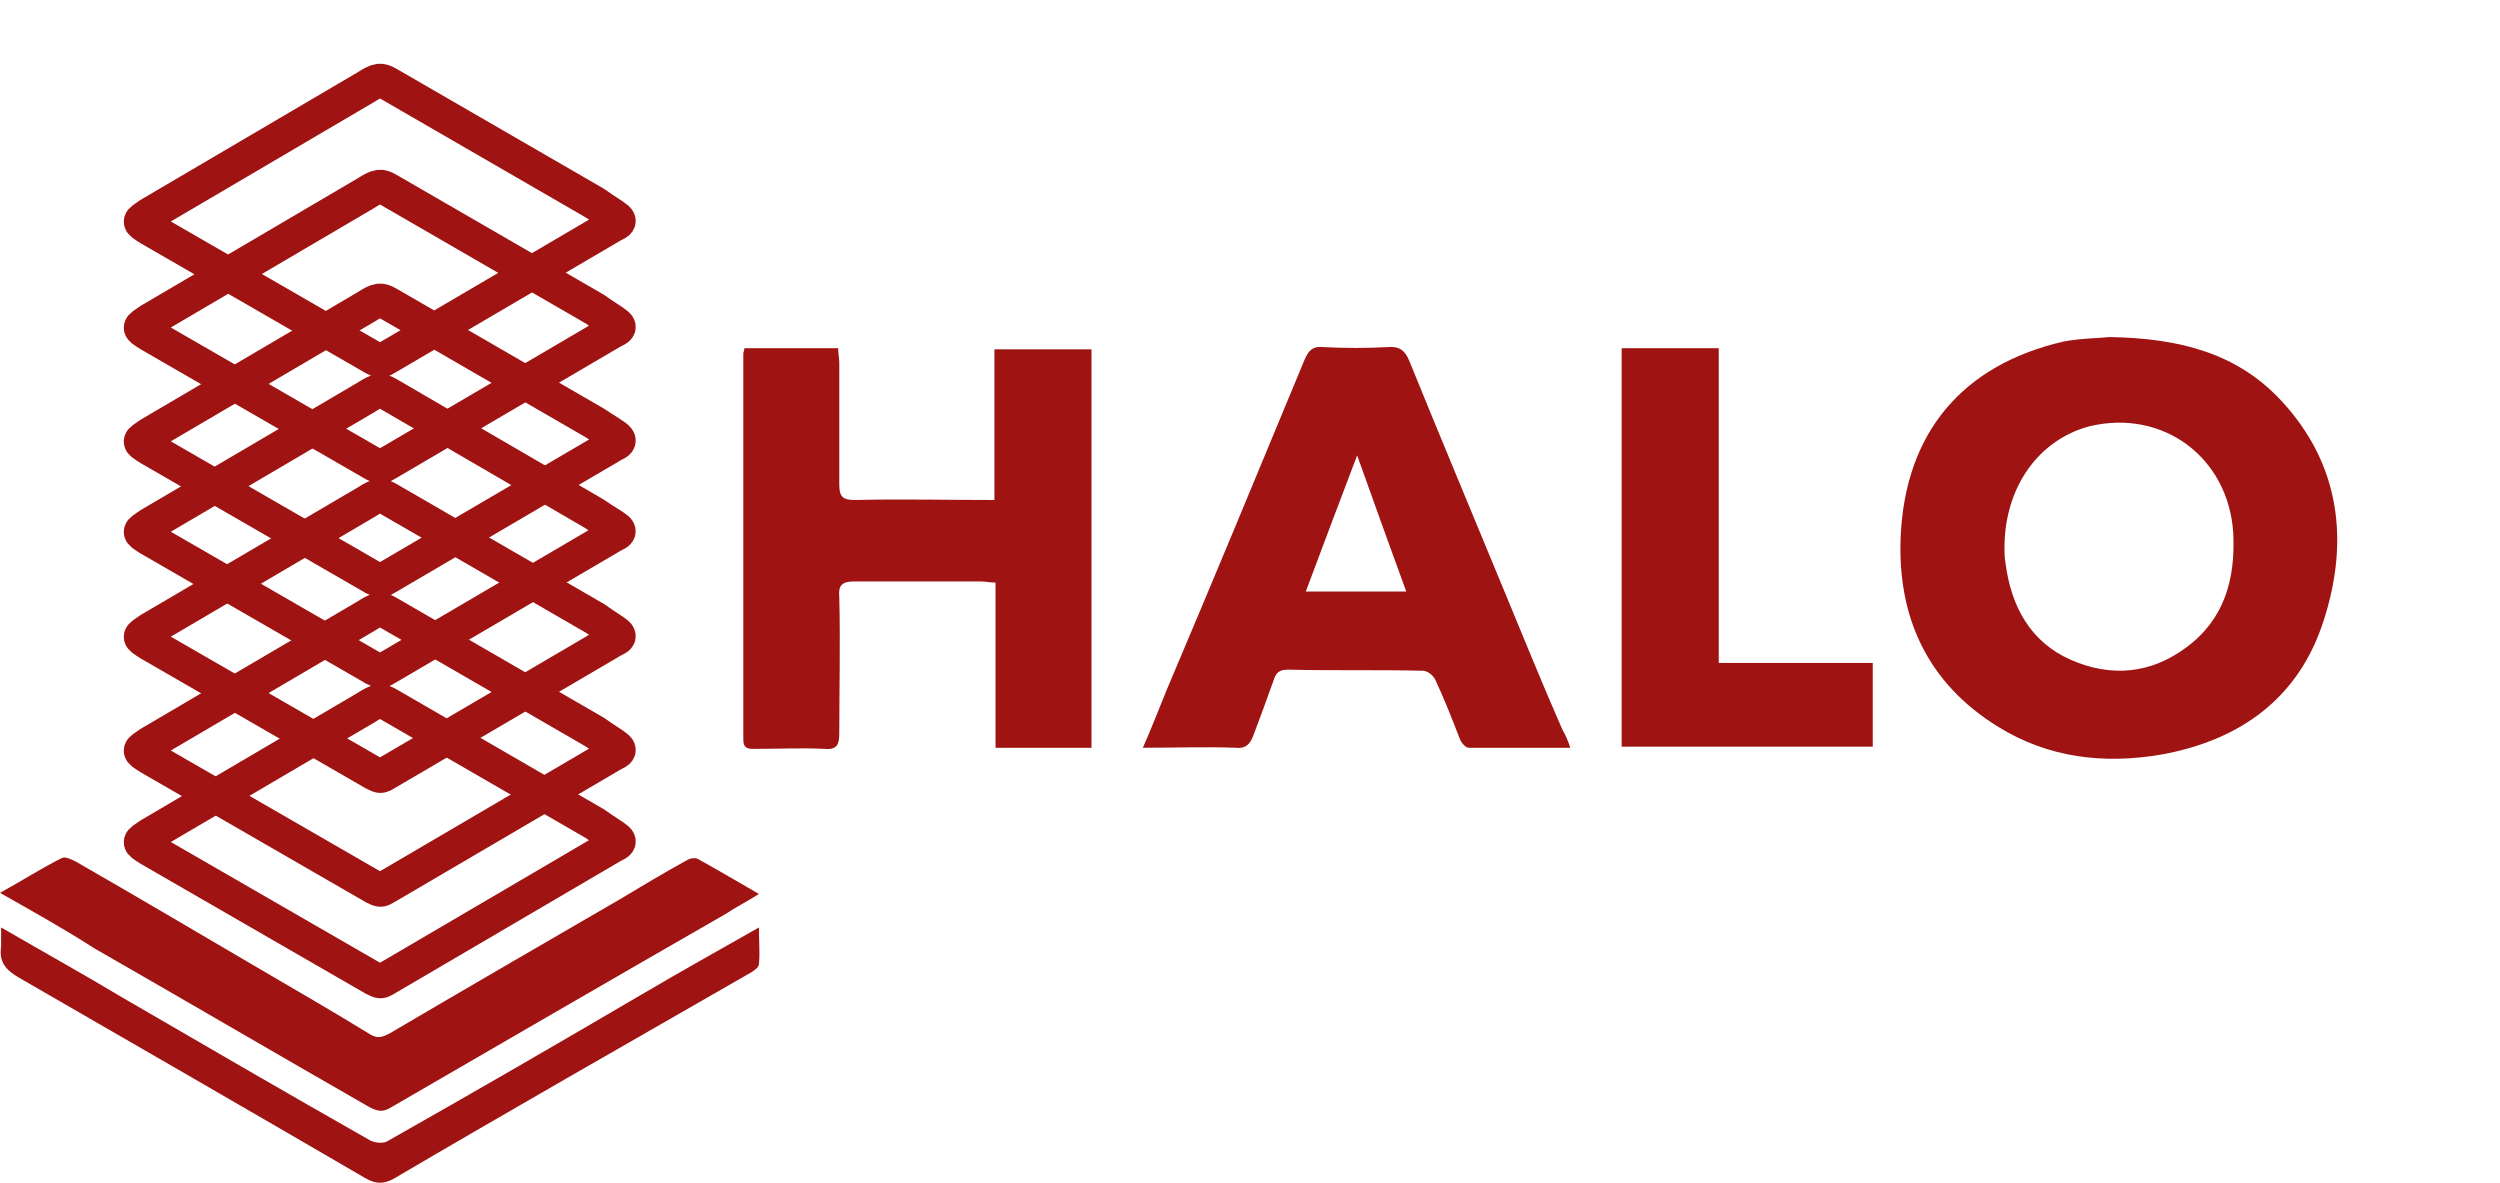 
<svg version="1.1" id="Layer_1" xmlns="http://www.w3.org/2000/svg" xmlns:xlink="http://www.w3.org/1999/xlink" x="0px" y="0px"
	 viewBox="0 0 224 106" style="enable-background:new 0 0 224 106;" xml:space="preserve">
<style type="text/css">
	.st0{fill:#A01313;}
	.st1{fill:none;stroke:#A01313;stroke-width:3.043;stroke-linecap:round;stroke-miterlimit:10;}
</style>
<path class="st0" d="M0,80c2-1.1,3.7-2.2,5.5-3.1c0.3-0.2,0.9,0.1,1.3,0.3c5.4,3.1,10.8,6.3,16.1,9.4c3.4,2,6.9,4,10.3,6.1
	c0.7,0.4,1.1,0.2,1.7-0.1c6.8-4,13.7-8,20.6-12c2-1.2,4-2.4,6-3.5c0.3-0.2,0.8-0.3,1.1-0.1c1.8,1,3.5,2,5.4,3.1
	c-1.1,0.7-2.1,1.2-3,1.8c-10.1,5.8-20.1,11.6-30.1,17.4c-0.7,0.4-1.2,0.2-1.8-0.1c-8.2-4.7-16.4-9.5-24.6-14.2C5.7,83.2,3,81.7,0,80
	z"/>
<path class="st0" d="M0.1,83.1c3.8,2.2,7.4,4.2,10.9,6.3c7.4,4.3,14.8,8.6,22.2,12.8c0.4,0.2,1.2,0.3,1.6,0
	c7.6-4.3,15.2-8.7,22.7-13.1c3.4-2,6.8-3.9,10.5-6c0,1.2,0.1,2.3,0,3.3c0,0.3-0.6,0.7-1,0.9c-5.4,3.1-10.8,6.2-16.2,9.3
	c-5.2,3-10.4,6-15.5,9c-0.9,0.5-1.6,0.5-2.5,0c-10.3-6-20.7-12-31.1-18c-1.2-0.7-1.8-1.4-1.6-2.8C0.1,84.3,0.1,83.8,0.1,83.1z"/>
<path class="st1" d="M54.9,75.8L34.6,87.7c-0.5,0.3-0.5,0.3-1.1,0L13.4,76.1c-1.1-0.7-1-0.6,0-1.3l19.4-11.4c1.1-0.7,1.3-0.7,2-0.3
	l18.5,10.7C55.4,75.3,56,75.3,54.9,75.8z"/>
<path class="st1" d="M54.9,67.6L34.6,79.5c-0.5,0.3-0.5,0.3-1.1,0L13.4,67.9c-1.1-0.7-1-0.6,0-1.3l19.4-11.4c1.1-0.7,1.3-0.7,2-0.3
	l18.5,10.7C55.4,67.1,56,67.1,54.9,67.6z"/>
<path class="st1" d="M54.9,57.4L34.6,69.3c-0.5,0.3-0.5,0.3-1.1,0L13.4,57.7c-1.1-0.7-1-0.6,0-1.3L32.8,45c1.1-0.7,1.3-0.7,2-0.3
	l18.5,10.7C55.4,56.9,56,56.9,54.9,57.4z"/>
<path class="st1" d="M54.9,48L34.6,59.9c-0.5,0.3-0.5,0.3-1.1,0L13.4,48.3c-1.1-0.7-1-0.6,0-1.3l19.4-11.4c1.1-0.7,1.3-0.7,2-0.3
	L53.2,46C55.4,47.5,56,47.5,54.9,48z"/>
<path class="st1" d="M54.9,39.9L34.6,51.8c-0.5,0.3-0.5,0.3-1.1,0L13.4,40.2c-1.1-0.7-1-0.6,0-1.3l19.4-11.4c1.1-0.7,1.3-0.7,2-0.3
	l18.5,10.7C55.4,39.3,56,39.4,54.9,39.9z"/>
<path class="st1" d="M54.9,29.7L34.6,41.6c-0.5,0.3-0.5,0.3-1.1,0L13.4,30c-1.1-0.7-1-0.6,0-1.3l19.4-11.4c1.1-0.7,1.3-0.7,2-0.3
	l18.5,10.7C55.4,29.2,56,29.2,54.9,29.7z"/>
<path class="st1" d="M54.9,20.2L34.6,32.1c-0.5,0.3-0.5,0.3-1.1,0L13.4,20.5c-1.1-0.7-1-0.6,0-1.3L32.8,7.8c1.1-0.7,1.3-0.7,2-0.3
	l18.5,10.7C55.4,19.7,56,19.7,54.9,20.2z"/>
<path class="st0" d="M189,30.2c6.4,0.1,11.5,1.5,15.4,5.7c5.3,5.7,6.1,12.6,3.8,19.7c-2.2,6.9-7.4,10.7-14.5,12
	c-5.2,0.9-10.2,0.3-14.7-2.5c-6.3-3.9-9-9.8-8.7-17c0.4-9.3,5.5-15.4,14.6-17.5C186.5,30.3,188.2,30.3,189,30.2z M179.6,49.1
	c0,0.3,0,0.9,0.1,1.4c0.5,3.8,2.2,7,5.8,8.6c3.6,1.6,7.2,1.3,10.4-1.1c3.4-2.5,4.4-6.1,4.2-10.2c-0.4-6.8-6.3-11.2-12.9-9.6
	C182.7,39.4,179.6,43.6,179.6,49.1z"/>
<path class="st0" d="M66.7,31.2c2.8,0,5.5,0,8.4,0c0,0.4,0.1,0.9,0.1,1.3c0,3.6,0,7.3,0,10.9c0,1.1,0.3,1.4,1.4,1.4
	c4.1-0.1,8.2,0,12.5,0c0-4.5,0-9,0-13.5c3,0,5.8,0,8.7,0c0,11.9,0,23.8,0,35.7c-2.9,0-5.7,0-8.6,0c0-4.9,0-9.8,0-14.8
	c-0.5,0-0.9-0.1-1.3-0.1c-3.8,0-7.6,0-11.4,0c-1.1,0-1.4,0.4-1.3,1.4c0.1,4.1,0,8.2,0,12.2c0,1-0.2,1.5-1.3,1.4
	c-2.1-0.1-4.2,0-6.4,0c-0.7,0-0.9-0.2-0.9-0.9c0-11.5,0-23,0-34.5C66.6,31.5,66.7,31.4,66.7,31.2z"/>
<path class="st0" d="M140.7,67c-3.1,0-6.1,0-9.1,0c-0.3,0-0.7-0.5-0.8-0.8c-0.7-1.8-1.4-3.6-2.2-5.3c-0.2-0.4-0.7-0.8-1.1-0.8
	c-4-0.1-8.1,0-12.1-0.1c-0.8,0-1.1,0.3-1.3,1c-0.6,1.7-1.2,3.3-1.8,4.9c-0.3,0.8-0.7,1.2-1.6,1.1c-2.7-0.1-5.4,0-8.3,0
	c0.8-1.8,1.4-3.4,2.1-5.1c4.2-9.9,8.3-19.8,12.4-29.7c0.4-0.9,0.8-1.2,1.7-1.1c1.9,0.1,3.8,0.1,5.7,0c1.1-0.1,1.6,0.3,2,1.3
	c2.8,6.9,5.7,13.8,8.5,20.6c1.7,4.1,3.4,8.3,5.2,12.4C140.3,65.9,140.5,66.4,140.7,67z M126,53c-1.5-4.1-2.9-8-4.4-12.2
	C120,45,118.5,49,117,53C120,53,122.9,53,126,53z"/>
<path class="st0" d="M145.3,31.2c2.9,0,5.7,0,8.7,0c0,9.4,0,18.7,0,28.2c4.7,0,9.2,0,13.8,0c0,2.6,0,5,0,7.5c-7.4,0-14.9,0-22.5,0
	C145.3,55.1,145.3,43.2,145.3,31.2z"/>
</svg>
